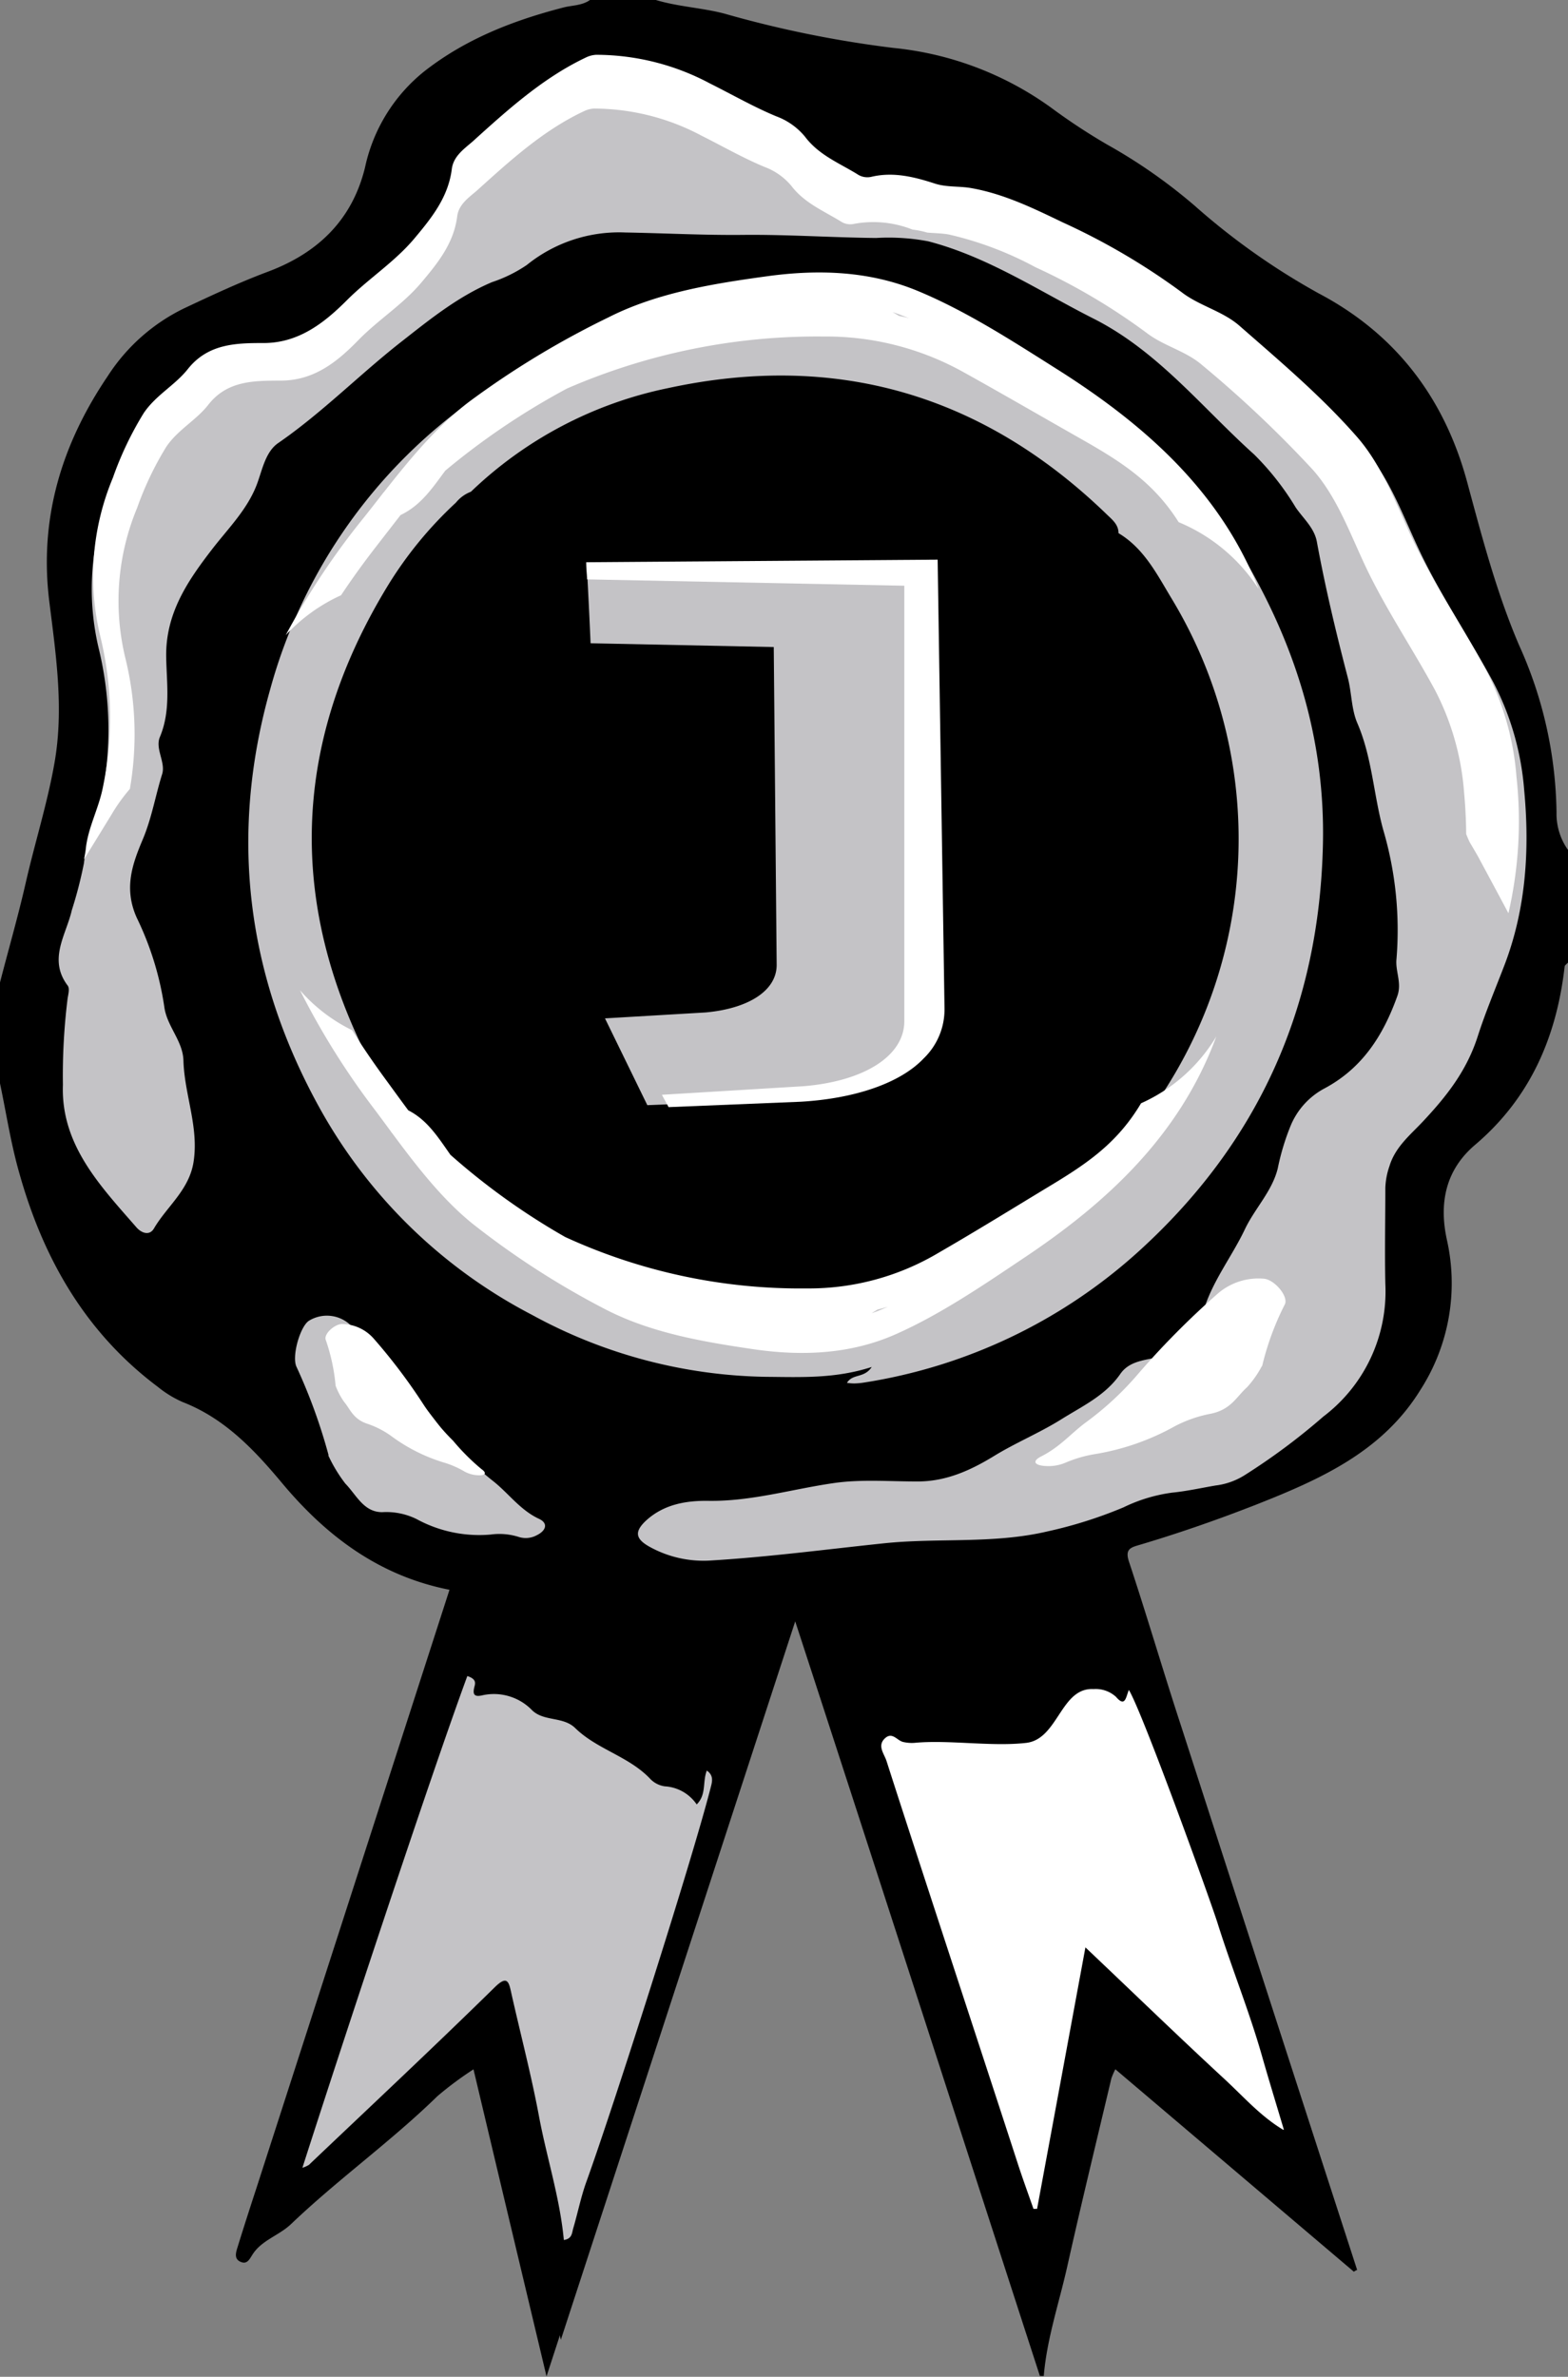 <svg xmlns="http://www.w3.org/2000/svg" viewBox="0 0 182.93 277.15"><rect x="0" y="0" width="182.93" height="277.15" fill="#808080" stroke="none"/><defs><style>.cls-1{fill:#c4c3c6;}.cls-2{fill:#fff;}</style></defs><title>membership</title><g id="Warstwa_2" data-name="Warstwa 2"><g id="Warstwa_8" data-name="Warstwa 8"><path d="M54.48,183.92c-7.94-1.55-13.92-6-18.94-12.06-3.15-3.77-6.49-7.3-11.23-9.14A12.38,12.38,0,0,1,21.52,161c-8.14-6.11-12.93-14.45-15.65-24.07-.94-3.35-1.48-6.82-2.21-10.23V115.3c1-3.74,2-7.47,2.9-11.24,1-4.56,2.45-9,3.26-13.63,1-6.09.15-12.11-.6-18.09C8,62.86,10.63,54.46,15.86,46.76a21.25,21.25,0,0,1,8.63-7.63c3.1-1.46,6.19-2.91,9.4-4.11,5.63-2.09,9.55-5.78,11-11.77a19,19,0,0,1,6.72-10.88A41.82,41.82,0,0,1,67.33,5.16c1-.26,2.12-.2,3-.85h7.46c2.54.77,5.2.87,7.77,1.54a125.25,125.25,0,0,0,19.1,3.86,36.67,36.67,0,0,1,17.77,6.72,69.64,69.64,0,0,0,6.39,4.21,59.45,59.45,0,0,1,9.88,7,77.71,77.71,0,0,0,14,9.91,32.8,32.8,0,0,1,16.76,21.31,136.58,136.58,0,0,0,5.86,18.43,47.23,47.23,0,0,1,4.23,18.9,7.1,7.1,0,0,0,1.3,4.25v12.72c-.13.15-.36.28-.38.44-.91,8-3.84,14.84-10.11,20.13-3.32,2.82-4.12,6.54-3.2,10.75a22.28,22.28,0,0,1-3,17c-4.3,7-11.32,10.09-18.51,12.92q-6.63,2.61-13.47,4.65c-.88.26-1.36.51-.94,1.75,2.06,6.18,3.91,12.43,5.91,18.63q9.93,30.73,19.9,61.46a1.07,1.07,0,0,0-.36.2l-27-22.87a7.68,7.68,0,0,0-.45,1c-1.66,7-3.38,14.07-5,21.13-.92,4.16-2.33,8.22-2.68,12.51h-.44L93.43,187.05l-28,85.79c-2.85-12-5.55-23.3-8.26-34.69a38.62,38.62,0,0,0-4.06,3c-5.25,5.12-11.25,9.39-16.54,14.45-1.38,1.31-3.34,1.82-4.38,3.46-.34.54-.61,1.09-1.28.83-.85-.32-.59-1.07-.4-1.69.68-2.2,1.39-4.39,2.1-6.58"/><path d="M52.44,185.38c-8.19-1.61-14.36-6.25-19.54-12.45-3.25-3.89-6.7-7.54-11.59-9.44a12.57,12.57,0,0,1-2.88-1.76C10,155.42,5.08,146.82,2.28,136.89c-1-3.46-1.53-7-2.28-10.56V114.56c1-3.87,2.11-7.71,3-11.61,1.07-4.7,2.54-9.3,3.37-14.07,1.09-6.28.16-12.49-.61-18.67-1.23-9.78,1.45-18.45,6.84-26.4a22,22,0,0,1,8.91-7.87c3.21-1.51,6.39-3,9.7-4.24,5.81-2.16,9.86-6,11.37-12.15A19.6,19.6,0,0,1,49.5,8.32C54.31,4.55,59.86,2.39,65.71.88c1-.27,2.18-.21,3.12-.88h7.69c2.62.79,5.37.9,8,1.59a128.54,128.54,0,0,0,19.72,4,37.81,37.81,0,0,1,18.34,6.93,71.2,71.2,0,0,0,6.59,4.34A62.33,62.33,0,0,1,139.39,24a80.5,80.5,0,0,0,14.49,10.23c9,4.75,14.66,12.25,17.29,22,1.74,6.43,3.42,12.86,6.05,19a48.61,48.61,0,0,1,4.37,19.5,7.3,7.3,0,0,0,1.34,4.38v13.13c-.13.16-.37.3-.39.46-.94,8.2-4,15.31-10.43,20.78-3.43,2.9-4.26,6.74-3.31,11.09a23,23,0,0,1-3.1,17.52c-4.44,7.19-11.68,10.41-19.1,13.34-4.57,1.79-9.2,3.4-13.91,4.79-.9.27-1.4.54-1,1.82,2.12,6.37,4,12.82,6.1,19.22q10.25,31.73,20.54,63.43a1.41,1.41,0,0,0-.38.21l-27.83-23.61a8.65,8.65,0,0,0-.46,1.06c-1.72,7.27-3.49,14.52-5.12,21.81-.95,4.29-2.4,8.48-2.77,12.9h-.45c-9.53-29.37-19-58.74-28.71-88.5-2.75,8.45-12.26,37.62-28.85,88.54-2.95-12.37-5.72-24-8.52-35.8a40.25,40.25,0,0,0-4.2,3.12c-5.42,5.29-11.6,9.69-17.07,14.91-1.42,1.36-3.45,1.88-4.52,3.58-.35.55-.62,1.13-1.32.86-.87-.33-.61-1.11-.41-1.75.7-2.27,1.43-4.53,2.17-6.79"/><path class="cls-1" d="M98.81,161.25c.68-1.11,2-.5,2.89-1.85-4.26,1.38-8.25,1.18-12.22,1.15a58.7,58.7,0,0,1-27.42-7.23,59.82,59.82,0,0,1-24.65-23.9c-8.65-15.5-10.73-31.94-5.88-49.07A61.13,61.13,0,0,1,55.74,46.23c5.14-3.65,11-5.84,16.65-8.57,6.45-3.14,13-3.47,19.77-3.39a61,61,0,0,1,36.77,12.87A62.12,62.12,0,0,1,145.4,65.53c5.88,10.17,9.19,20.91,8.94,32.85-.4,19-7.48,34.78-21.41,47.46a61.89,61.89,0,0,1-32.22,15.39,7.88,7.88,0,0,1-1.09.09A6.11,6.11,0,0,1,98.81,161.25ZM64.21,144.7a3.8,3.8,0,0,0,2,1.58c14,6.54,28.31,7.44,42.88,2.27a43.53,43.53,0,0,0,17-10.38c2.65-1.65,4.55-4.07,6.47-6.44a54.12,54.12,0,0,0,4.17-61.86c-1.71-2.82-3.22-5.9-6.24-7.7,0-1-.72-1.56-1.34-2.16C114.68,46,97.54,41,77.88,45.27A46.74,46.74,0,0,0,54.94,57.34a4.15,4.15,0,0,0-1.75,1.27,45.66,45.66,0,0,0-8,9.77c-11.55,19-11.67,38.31-.86,57.7.8,1.42,1.58,3,3.17,3.77A4.89,4.89,0,0,0,49,132.66c1.41,1.57,3,3,4.38,4.57A31.73,31.73,0,0,0,64.21,144.7Z"/><path class="cls-2" d="M149.74,248.37c-2.65-1.57-4.67-3.89-6.89-5.94-5.34-4.93-10.57-10-16.22-15.35-1.93,10.44-3.78,20.46-5.64,30.49l-.42,0c-.61-1.74-1.24-3.46-1.81-5.21-3.48-10.73-11.88-36.23-15.33-47-.26-.83-1.11-1.77-.22-2.63s1.44.25,2.17.4a4.46,4.46,0,0,0,1.31.1c4-.38,9,.47,13.06,0,3.71-.46,4-6.49,7.83-6.27a3.49,3.49,0,0,1,2.62.91c1.09,1.28,1.15,0,1.5-.81,1.63,2.71,9.49,24.48,10.34,27.17,1.63,5.2,3.69,10.25,5.18,15.48.82,2.88,1.7,5.73,2.55,8.59Z"/><path class="cls-1" d="M81.28,210.41c1.16-1.15.66-2.62,1.18-3.95.84.58.62,1.33.46,1.95-2.2,8.63-11.47,37.61-14.51,46-.64,1.77-1,3.63-1.54,5.45-.15.53-.12,1.2-1.09,1.34-.46-4.92-2-9.61-2.9-14.43s-2.14-9.52-3.21-14.28c-.3-1.38-.46-2.25-2-.71-7.14,7-14.4,13.79-21.63,20.66a3.4,3.4,0,0,1-.76.34c4-12.5,14.78-45.23,19.24-57.34,1.09.35.93.86.83,1.24-.23.89-.05,1.24.95,1a6.2,6.2,0,0,1,5.79,1.76c1.38,1.32,3.6.7,5,2.05,2.56,2.51,6.27,3.3,8.76,5.93a2.9,2.9,0,0,0,1.71.88A4.84,4.84,0,0,1,81.28,210.41Z"/><path class="cls-1" d="M38.34,169.71a64.75,64.75,0,0,0-3.75-10.33c-.59-1.24.46-4.85,1.52-5.41a4,4,0,0,1,5,.77,101.43,101.43,0,0,1,10.29,11.72,34.32,34.32,0,0,0,6.11,6.23c1.82,1.43,3.17,3.4,5.38,4.42,1.11.52.8,1.39-.27,1.91a2.69,2.69,0,0,1-2.13.19,7.49,7.49,0,0,0-3.25-.27,15.27,15.27,0,0,1-8.65-1.81,8,8,0,0,0-4-.8c-2.17,0-3-2-4.3-3.33a17.18,17.18,0,0,1-2-3.31Z"/><path class="cls-2" d="M39.15,161.54A22.3,22.3,0,0,0,38,156.23c-.25-.68,1.08-1.9,2-1.84a5,5,0,0,1,3.59,1.69,66.35,66.35,0,0,1,5.8,7.67A25.74,25.74,0,0,0,52.86,168a25.7,25.7,0,0,0,3.3,3.3c.74.52.38.79-.49.72a3.53,3.53,0,0,1-1.6-.5,10.66,10.66,0,0,0-2.36-1,20.1,20.1,0,0,1-6.11-3.1A10.45,10.45,0,0,0,42.79,166c-1.61-.56-1.92-1.67-2.66-2.55a8.41,8.41,0,0,1-1-1.93Z"/><path class="cls-1" d="M141.87,173.21c-1.7.29-3.39.67-5.1.84a18.56,18.56,0,0,0-5.7,1.72,51.28,51.28,0,0,1-8.85,2.8c-6.33,1.49-12.75.73-19.08,1.39-6.7.7-13.39,1.59-20.11,2a13,13,0,0,1-7.33-1.64c-1.57-.9-1.69-1.73-.34-3,2.08-1.91,4.69-2.35,7.31-2.31,5,.07,9.73-1.37,14.59-2.07,3.22-.47,6.56-.18,9.85-.19s6.14-1.3,8.91-3c2.52-1.54,5.29-2.68,7.8-4.25s5.14-2.77,6.89-5.3c1.24-1.78,3.53-1.57,5.32-2.19a6.59,6.59,0,0,0,4.29-4.86c1-3.62,3.35-6.51,4.92-9.82,1.16-2.43,3.18-4.43,3.83-7.09a27.74,27.74,0,0,1,1.46-4.87,8.68,8.68,0,0,1,3.93-4.42c4.48-2.37,6.92-6.22,8.56-10.81.55-1.53-.25-2.88-.1-4.31a41.39,41.39,0,0,0-1.56-15.11c-1.12-4.1-1.29-8.42-3-12.38-.71-1.63-.66-3.57-1.12-5.32-1.37-5.25-2.63-10.52-3.61-15.85-.3-1.63-1.59-2.71-2.47-4A31.69,31.69,0,0,0,146.32,53c-6.1-5.48-11.23-12.06-18.77-15.86-6.33-3.2-12.29-7.19-19.25-9a24.88,24.88,0,0,0-6.09-.39c-5.16-.05-10.31-.41-15.48-.36-4.58.05-9.18-.2-13.77-.28a17.12,17.12,0,0,0-11.5,3.79,16.39,16.39,0,0,1-4.06,2c-3.87,1.64-7.06,4.19-10.31,6.74-5,3.88-9.39,8.4-14.6,12-1.49,1-1.87,3.06-2.48,4.73-1.1,3-3.38,5.23-5.26,7.67-2.92,3.78-5.46,7.55-5.36,12.63.06,3.09.54,6.24-.74,9.28-.57,1.37.69,2.94.27,4.31-.79,2.52-1.21,5.12-2.26,7.61-1.19,2.83-2.27,5.7-.69,9.18a35.58,35.58,0,0,1,3.19,10.3c.28,2.3,2.17,4,2.24,6.3.11,4,1.82,7.76,1.18,11.85-.52,3.28-3.1,5.16-4.62,7.75-.51.87-1.44.56-2.05-.14-4.22-4.84-8.82-9.61-8.57-16.61a72.53,72.53,0,0,1,.55-10.09c.08-.49.26-1.17,0-1.49-2.31-3.08-.16-5.92.49-8.79a49.15,49.15,0,0,0,1.41-5.46c.28-2.55,1.56-4.78,2-7.3a40.16,40.16,0,0,0-.25-17.66A30,30,0,0,1,13.07,57a39.3,39.3,0,0,1,3.62-7.58c1.43-2.14,3.7-3.27,5.2-5.2,2.38-3.05,5.76-3,9-3,4.12,0,7-2.34,9.61-5s5.57-4.46,7.88-7.22c2-2.44,4-4.87,4.42-8.18.19-1.51,1.48-2.36,2.45-3.24,4.1-3.7,8.18-7.44,13.26-9.84a3.18,3.18,0,0,1,1.24-.33,28.51,28.51,0,0,1,13.37,3.36c2.6,1.29,5.13,2.76,7.8,3.87A7.8,7.8,0,0,1,94.27,17c1.62,2.16,4,3.09,6.15,4.41a2.14,2.14,0,0,0,1.67.3c2.57-.62,5,0,7.44.78,1.41.45,2.88.28,4.32.54a43,43,0,0,1,10.73,4.06,77.52,77.52,0,0,1,13.88,8.17c2.11,1.62,4.85,2.21,6.89,4,4.75,4.16,9.6,8.26,13.75,13,3.14,3.59,4.7,8.26,6.78,12.54,2.48,5.08,5.65,9.78,8.33,14.74a32.72,32.72,0,0,1,3.61,12.61c.65,6.93.21,13.81-2.29,20.36-1.06,2.76-2.24,5.56-3.12,8.3-1.3,4.08-3.68,7.06-6.44,10-1.48,1.57-3.19,2.94-3.87,5.17a8.58,8.58,0,0,0-.48,2.53c0,3.73-.08,7.46,0,11.19a18.3,18.3,0,0,1-7.23,15.48,74.82,74.82,0,0,1-9.11,6.79,8.21,8.21,0,0,1-3.46,1.25l-.11-.09Z"/><path class="cls-2" d="M176.92,90.59a32.36,32.36,0,0,0-3.59-12.53c-2.66-4.93-5.81-9.59-8.27-14.64-2.07-4.26-3.62-8.9-6.74-12.47-4.12-4.71-8.94-8.78-13.66-12.91-2-1.78-4.75-2.36-6.85-4A77.72,77.72,0,0,0,124,25.94c-3.41-1.64-6.84-3.32-10.66-4-1.43-.26-2.89-.08-4.29-.54-2.41-.78-4.84-1.39-7.4-.78A2.09,2.09,0,0,1,100,20.3c-2.14-1.31-4.49-2.23-6.1-4.38a7.86,7.86,0,0,0-3.32-2.35c-2.66-1.1-5.17-2.55-7.76-3.84A28.25,28.25,0,0,0,69.55,6.39a3.13,3.13,0,0,0-1.23.33c-5,2.38-9.11,6.1-13.18,9.78-1,.87-2.24,1.71-2.43,3.21-.41,3.29-2.36,5.71-4.4,8.14C46,30.58,43,32.48,40.48,35S35,39.93,30.94,40c-3.24,0-6.59,0-9,3-1.5,1.92-3.75,3.05-5.18,5.18a39.07,39.07,0,0,0-3.59,7.53,29.77,29.77,0,0,0-1.44,18.61A40,40,0,0,1,12,91.82c-.49,2.5-1.76,4.72-2,7.25-.05.38-.12.76-.2,1.13C10.87,98.48,11.93,96.74,13,95a20.35,20.35,0,0,1,2.15-3,37.21,37.21,0,0,0-.49-15.12A28.21,28.21,0,0,1,16,59.22a37.18,37.18,0,0,1,3.4-7.12c1.35-2,3.48-3.08,4.9-4.9,2.23-2.86,5.4-2.8,8.47-2.82,3.87,0,6.58-2.2,9-4.68s5.24-4.19,7.41-6.78c1.93-2.29,3.77-4.58,4.16-7.7.18-1.41,1.39-2.21,2.3-3,3.85-3.47,7.7-7,12.46-9.24a3.05,3.05,0,0,1,1.17-.32,26.78,26.78,0,0,1,12.57,3.16c2.44,1.22,4.82,2.59,7.34,3.64a7.42,7.42,0,0,1,3.14,2.21c1.52,2,3.75,2.91,5.77,4.15a2,2,0,0,0,1.57.28,12.39,12.39,0,0,1,6.79.67,10.8,10.8,0,0,1,1.4.26l.32.09c.85.08,1.7.07,2.55.23a40.07,40.07,0,0,1,10.08,3.81,72.53,72.53,0,0,1,13,7.68c2,1.53,4.56,2.08,6.48,3.76a134.54,134.54,0,0,1,12.92,12.22c2.95,3.37,4.42,7.76,6.38,11.79,2.33,4.78,5.31,9.19,7.83,13.85a30.8,30.8,0,0,1,3.39,11.86c.15,1.64.24,3.29.25,4.92a10.38,10.38,0,0,0,.43,1c.46.78.95,1.6,1.15,2q1.7,3.15,3.35,6.25A47.76,47.76,0,0,0,176.92,90.59Z"/><path class="cls-2" d="M126.31,51.29c4.59,2.61,8.3,5,11.2,9.6a20.36,20.36,0,0,1,9.32,7.78c-4.53-11.58-13.64-19.38-23.51-25.62-5.21-3.29-10.58-6.77-16.24-9.12s-11.65-2.54-17.64-1.71C83.25,33.07,76.68,34.12,71,37A102.19,102.19,0,0,0,54.7,46.87c-3.76,2.87-6.9,6.68-9.9,10.5l-.09.09-.13.18c-.71.91-1.41,1.81-2.12,2.7a87.1,87.1,0,0,0-9.13,13.73,20.13,20.13,0,0,1,6.46-4.66c1.26-1.9,2.6-3.75,4-5.56l2.94-3.79c2.37-1.13,3.69-3.12,5.22-5.18A84.27,84.27,0,0,1,66.16,45.3a73.23,73.23,0,0,1,29.89-6.06,32.93,32.93,0,0,1,16.4,4.18C117.09,46,121.69,48.67,126.31,51.29ZM104.87,36.83c-.24-.15-.49-.29-.74-.43.29.09.58.18.86.29s.79.31,1.18.47C105.74,37,105.3,36.93,104.87,36.83Z"/><path class="cls-2" d="M122.57,138.24c4.33-2.61,7.82-5,10.55-9.59a19.5,19.5,0,0,0,8.78-7.79c-4.26,11.58-12.85,19.38-22.14,25.62-4.91,3.29-10,6.78-15.3,9.12s-11,2.55-16.62,1.72c-5.83-.86-12-1.9-17.4-4.74a96.41,96.41,0,0,1-15.34-9.91c-3.54-2.87-6.5-6.69-9.33-10.51l-.08-.09-.12-.18c-.67-.9-1.33-1.81-2-2.69A88.79,88.79,0,0,1,35,115.47a19.29,19.29,0,0,0,6.08,4.66c1.19,1.9,2.46,3.75,3.78,5.56.91,1.24,1.83,2.52,2.77,3.78,2.23,1.14,3.47,3.13,4.92,5.19a79.53,79.53,0,0,0,13.38,9.58,65.71,65.71,0,0,0,28.17,6,29.59,29.59,0,0,0,15.44-4.18C113.89,143.55,118.22,140.87,122.57,138.24Zm-20.2,14.47c-.23.15-.46.28-.69.42.27-.09.54-.18.81-.29s.74-.31,1.11-.47C103.19,152.5,102.78,152.6,102.37,152.71Z"/><path class="cls-2" d="M147.23,159.37a32.12,32.12,0,0,1,2.66-7.26c.47-.91-1.17-2.87-2.41-3a7.25,7.25,0,0,0-5.37,1.7,96.33,96.33,0,0,0-9.6,9.71,35.67,35.67,0,0,1-5.8,5.32c-1.79,1.32-3,2.86-5.26,4-1.14.59-.68,1.05.56,1.11a5.09,5.09,0,0,0,2.34-.41,14.86,14.86,0,0,1,3.51-1,28.49,28.49,0,0,0,9.18-3.22,15,15,0,0,1,4.22-1.47c2.38-.49,3-2,4.23-3.09a11.89,11.89,0,0,0,1.76-2.53Z"/><path d="M116,71.17l-8.15-3.71L70,71.2l-1.2,1.2c.1,2.12.19,4.25.27,6.37l.71.7,16.9.6c.31,12.81,1.71,22,1.86,28.33q1.4,6.66-2.68,8.42a27.91,27.91,0,0,1-8.37,2.7c0,3,17.68,2.68,12.54,3.11L78,123.26l-1.14,5.42L83,133.37l18.38-.64c6.17-.32,11.3-2,13.92-4.84a7.53,7.53,0,0,0,2.26-5.72Z"/><path class="cls-1" d="M108.26,66.44l-39.77.13c.15,2.81.29,5.63.41,8.44l21.37.44.34,37.07c0,3-3.29,5.09-8.3,5.54l-11.73.69,4.94,10.12,17.88-.73c6-.35,11-2.09,13.55-4.92a7.73,7.73,0,0,0,2.21-5.75Z"/><path class="cls-2" d="M109.39,65.26l-41,.3c0,.66.07,1.31.11,2l37,.74,0,50.78c0,4.06-4.7,7-11.75,7.58l-16.53,1L78,129.1l15.42-.63c6.33-.37,11.62-2.17,14.35-5.06a7.94,7.94,0,0,0,2.42-5.88Z"/></g></g></svg>
